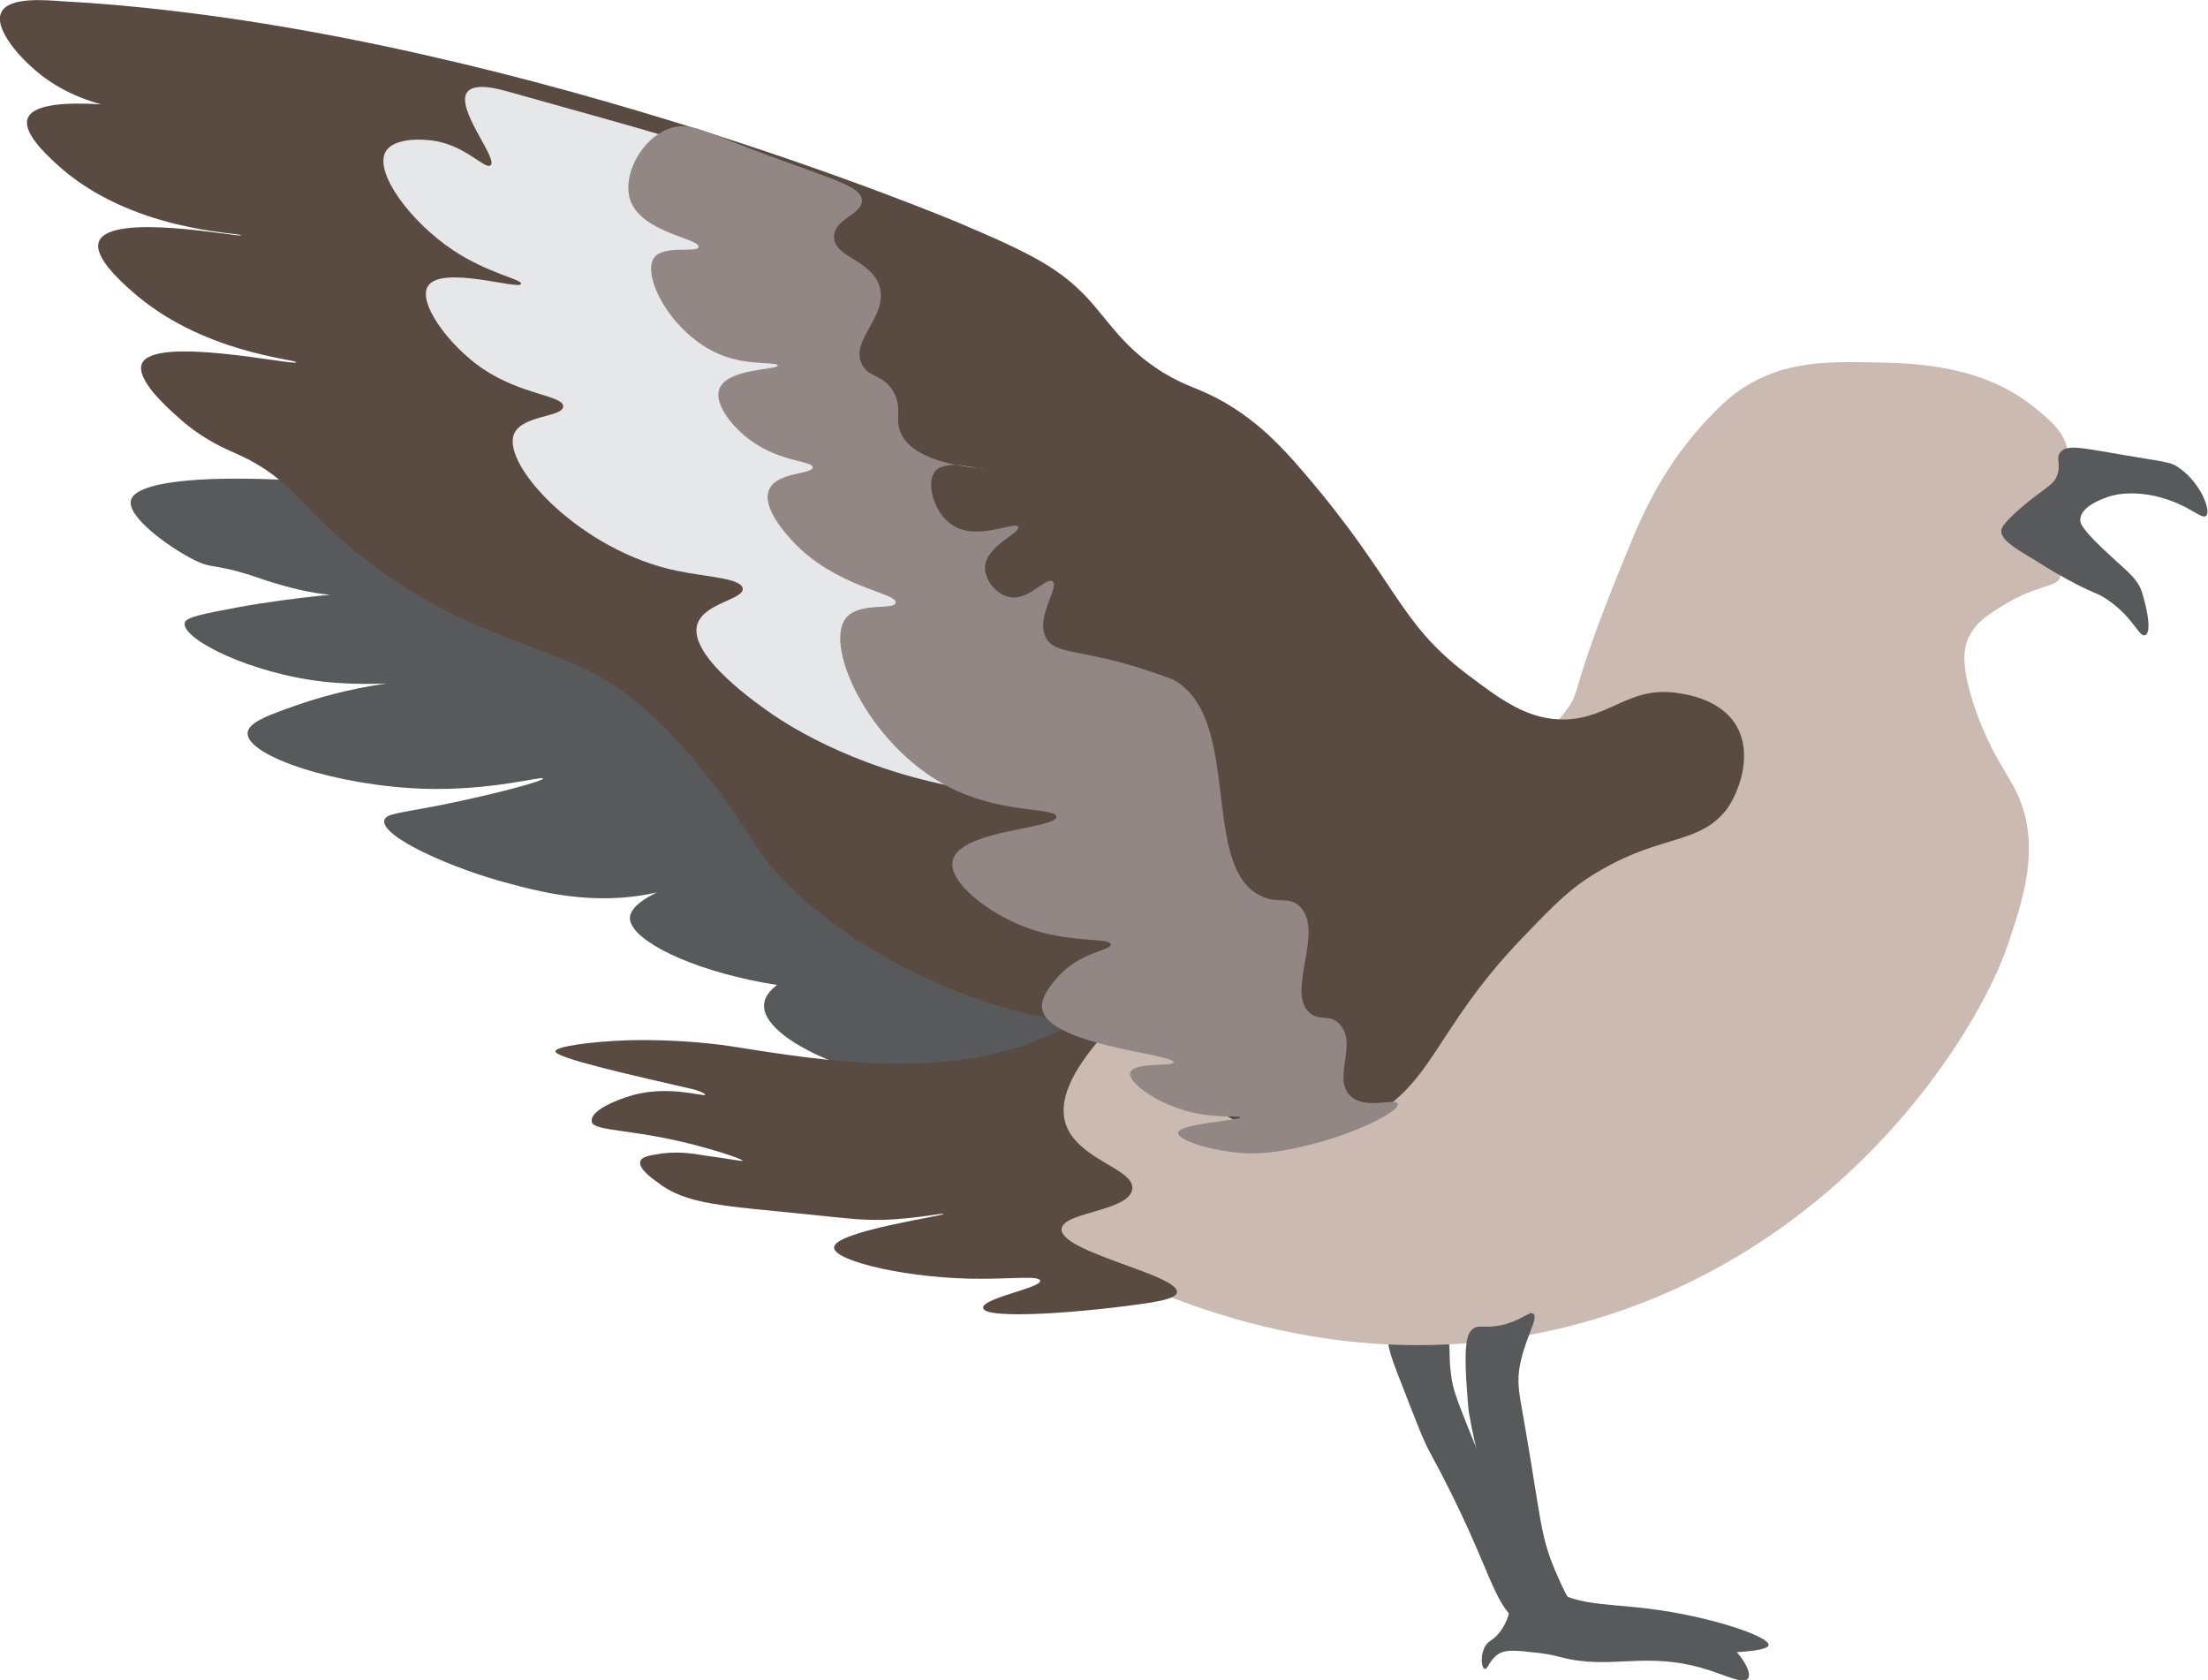 <?xml version="1.0" encoding="utf-8"?>
<!-- Generator: Adobe Illustrator 19.2.1, SVG Export Plug-In . SVG Version: 6.00 Build 0)  -->
<svg version="1.1" id="Layer_14" xmlns="http://www.w3.org/2000/svg" xmlns:xlink="http://www.w3.org/1999/xlink" x="0px" y="0px"
	 viewBox="0 0 340.7 259.2" style="enable-background:new 0 0 340.7 259.2;" xml:space="preserve">
<style type="text/css">
	.st0{fill:#58595B;}
	.st1{fill:#CABAB1;}
	.st2{fill:#594A42;}
	.st3{fill:#E6E7E8;}
	.st4{fill:#928785;}
</style>
<path class="st0" d="M147.2,145.7c-11.9,0.3-29,3.8-29.3,9.3c-0.4,5.5,15.7,12.6,30.7,12.7c15.2,0.1,31.7-7.1,31.3-12.7
	C179.5,149.4,161.2,145.4,147.2,145.7z"/>
<path class="st0" d="M69,76.8c-20.9-3.6-47.6-4.4-48.8,0.4c-0.6,2.5,5.6,7,9.2,8.9c3.7,2,3.2,0.5,11.2,3.3c0,0,10,3.5,14.3,2.1
	c0,0,0,0,0,0c0-0.1-8.8,0.5-18.2,2.2c-5.3,1-8,1.5-8.2,2.4c-0.5,2.5,10.3,7.9,21.7,9.1c8.6,0.9,16.3-0.4,16.3-0.4
	c0,0-9.9,0.2-20.7,4c-4.6,1.6-7.5,2.7-7.6,4.3c-0.1,3.6,13.9,8.2,27.4,8.6c10.2,0.3,18.1-2,18.2-1.6c0.1,0.4-7.3,2.4-15.7,4.1
	c-6.6,1.3-8.6,1.3-8.8,2.4c-0.5,2.5,10.4,7.4,19.2,9.7c5.9,1.6,14.6,3.7,24.4,1c4.1-1.1,8.2-3.1,8.2-3c0,0.1-13.8,3.3-13.9,7.3
	c-0.2,5.9,30,17,58,7.9c10-3.3,16.1-5.3,17.7-10.3C178.2,122.9,124.5,86.5,69,76.8z"/>
<path class="st0" d="M222.9,205.7c-1.9-2.2-6.9-2.2-8.3-0.1c-0.8,1.2-0.4,2.7,1.5,7.5c2.4,6.2,3.6,9.3,4.5,10.9
	c10.6,19.5,9.1,23.9,15.4,27.5c3.2,1.8,8.4,2.4,18.8,3.4c0.7,0.1,4.7,0.4,10,0.2c3.8-0.2,8-0.4,8.1-1.3c0.1-1.3-8.9-4.4-18.5-5.6
	c-7.3-0.9-13.1-0.4-16.6-4.7c-0.3-0.4-0.5-0.7-1.6-2.8c-3.7-7-6.5-12.4-9.7-20.5c-1.6-4-2.4-6.1-2.6-8.1
	C223.4,208.6,224.1,207.1,222.9,205.7z"/>
<path class="st1" d="M314.1,63c-8.2-6.7-18.4-7-25.7-7.1c-6.8-0.1-13-0.1-19.2,3.8c-2.7,1.7-4.4,3.6-6.4,5.7
	c-6.5,7.2-9.6,14.5-11.6,19.4c-9.5,23-6.9,21.3-9.6,24.9c-8.6,11.5-17.8,5.1-37.4,19.4c-2.7,2-10.4,5.4-18.1,12.6
	c-3.9,3.7-4.3,4.8-10,10.1c-7,6.5-10.6,9.9-15.8,11.6c-2.9,1-6.3,1.2-13.2,1.7c-11.1,0.7-13.8-0.2-14.4,1
	c-1.8,3.5,15.1,18.7,35,28.3c10.7,5.2,38,18.5,72,10.8c43.3-9.8,65.5-45.5,70.2-59.7c2.3-6.8,4.9-14.8,1.6-22.5
	c-1.6-3.7-3.9-5.9-6.5-13c-2.7-7.5-2-10.4-1-12.1c1.1-2,2.8-3.1,5.1-4.5c5.1-3.2,8.5-2.8,8.8-4.4c0.6-2.6-4.8-3.6-4.9-7.6
	c-0.1-4.1,5.7-6.4,6-11.2C319.2,67.2,316.3,64.8,314.1,63z"/>
<path class="st0" d="M308.8,81.9c0-0.3,0.1-1,3.1-3.6c3.6-3.1,5.1-3.4,5.6-5.2c0.5-1.6-0.3-2.4,0.4-3.3c0.9-1.2,3.2-0.7,6.9-0.1
	c9.5,1.7,10,1.4,11.6,2.6c3.3,2.4,4.8,6.6,4,7.3c-0.7,0.6-2.6-1.7-7.2-2.9c-4.6-1.2-7.6-0.2-8.3,0.1c-1.1,0.4-3.8,1.5-3.9,3.3
	c-0.1,0.5,0.1,1.3,3.3,4.4c3.3,3.1,4,3.6,4.7,4.4l0,0c0,0,0.8,0.8,1.3,1.9c0.5,1.2,2,6.7,0.7,7.2c-0.9,0.4-1.8-2.7-5.7-5.4
	c-1.9-1.3-2.1-0.9-6.3-3.2c-0.5-0.3-2.6-1.4-5.2-3.1C310.4,84.3,308.8,83.2,308.8,81.9z"/>
<path class="st2" d="M160.6,160.3c-15.3,6.3-32.8,3.5-48,1.1c-0.7-0.1-7.1-1.1-15.6-0.9c-6.1,0.2-11.3,1-11.3,1.7
	c0,1,10.5,3.4,21.4,5.9c0,0,1.7,0.5,1.7,0.8c-0.1,0.4-5.8-1.6-11.6,0.2c-2,0.6-6.1,2.2-5.9,3.9c0.1,1.7,6.8,1,17.9,4.2
	c2.9,0.8,5.4,1.7,5.4,1.9c0,0.1-2.1-0.3-6.4-0.9c-1.7-0.3-4.1-0.6-6.9-0.1c-2,0.3-2.4,0.7-2.5,1.1c-0.3,1.1,1.8,2.6,2.5,3.1
	c4.5,3.6,10.1,3.7,23.7,5.1c5.9,0.6,7.9,0.9,11.6,0.8c5-0.2,9-1.1,9-0.9c0.1,0.3-17,2.7-16.9,5.2c0,2.1,11.8,4.9,23.1,4.8
	c4.2,0,8.6-0.5,8.7,0.3c0.2,1.1-9,2.7-8.8,4.2c0.2,1.9,15.8,0.7,25.7-0.8c1.7-0.3,4.1-0.7,4.2-1.6c0.4-2.7-18.1-6.2-17.8-9.8
	c0.2-2.6,10.4-2.7,10.9-6.1c0.5-3.2-8.5-4.5-10.3-10.2c-2.6-8.6,13.6-20,12.5-21.5C175.8,150.7,169.5,156.7,160.6,160.3z"/>
<path class="st0" d="M227.2,205.1c-0.6,0.5-1.4,1.5-0.9,8.6c0.2,2.4,0.2,3.6,0.5,5c1.5,8.9,7.4,26.5,5.9,30.7
	c-0.6,1.8-1.6,2.8-1.6,2.8c-0.8,0.9-1.3,0.9-1.8,1.6c-1,1.5-0.7,3.6-0.2,3.7c0.5,0.1,0.7-1.4,2.1-2.3c0.8-0.5,1.8-0.7,5-0.3
	c2.1,0.2,3.2,0.4,4.7,0.8c7.7,2,13-1,22.2,1.8c3.3,1,5.9,2.4,6.6,1.5c0.6-0.8-0.5-2.6-1.3-3.6c-1.7-2.2-4.4-3.6-9.9-4.6
	c-8.8-1.6-11.7,0.1-15-2.5c-1.4-1.1-2.1-2.7-3.5-5.9c-2.3-5.4-2.2-7.8-4.6-21.8c-0.9-5.3-1.3-6.6-1-9.2c0.7-4.7,3.1-8,2.2-8.7
	c-0.6-0.5-1.8,1.1-5.1,1.8C228.7,205,228.1,204.3,227.2,205.1z"/>
<path class="st2" d="M268,112.1c-2.4-4.3-8-5-9.3-5.2c-7.3-1-10.2,3.8-17,4.1c-5.9,0.2-10.2-3.1-15.5-7.1
	c-10.6-8.1-10.6-14.2-25.1-31.1c-3.6-4.2-7.1-7.8-12.3-10.8c-4.1-2.3-5.5-2.2-9.3-4.5c-6.1-3.8-8.2-7.7-11.7-11.5
	c-4.3-4.6-8.7-6.9-19.8-11.6c0,0-72.5-30.6-138.3-34.2C6.8,0,1.4-0.5,0.2,1.9C-1,4.4,3.1,9.2,6.9,12c8.2,6,18.7,5.3,18.7,5.3
	c0,0-19.5-3.5-21.3,0.9c-0.9,2.2,2.8,5.6,4.3,7C20,35.8,37.2,35.9,37.2,36.3c0,0.4-20-3.6-21.9,0.9c-1,2.3,3.2,6.1,4.9,7.6
	c10.8,9.7,25.5,10.6,25.5,11.1c-0.1,0.6-21.9-4.2-23.8,0.2c-1,2.4,3.9,6.8,5.5,8.2c3.8,3.5,7.5,5,9.3,5.8c8.4,3.8,9.7,8.2,18.5,15.3
	c4.5,3.6,11.3,8.3,21.1,12.2c9.6,3.9,15.3,5.1,22.3,11c4.2,3.5,7.8,7.8,9.2,9.5c4.7,5.7,7.3,10.1,8.6,12
	c11.5,17.7,43.2,29.8,55.2,27.2c1.1-0.2,4.8-1.2,7.5,0.8c2.1,1.5,1.9,3.7,3,6.3c2.7,6.4,10.3,10.2,16.1,10.9
	c5.4,0.7,9.7-1.3,11.9-2.3c11.1-5.2,11-14,24.9-28.4c5-5.2,7.5-7.8,12.1-10.4c9.4-5.5,15.5-3.9,19.6-9.7
	C268.8,121.2,270.2,116,268,112.1z"/>
<path class="st3" d="M105.8,22.3c-1.1-0.8-1.4-0.9-26.8-8c-2.1-0.6-5.7-1.6-6.9-0.1c-1.9,2.5,4.8,10.3,3.6,11.3
	c-0.9,0.8-4.2-3.6-9.9-3.9c-0.9-0.1-5.1-0.3-6.3,1.8c-1.8,3.2,3.8,10.8,10.4,15.2c5.4,3.6,10.7,4.5,10.5,5.2c-0.2,1-12.4-3-14.4,0.4
	c-1.5,2.5,3.1,9,8.5,12.7c6.1,4.1,12.4,4.1,12.4,5.8c0,1.7-6.4,1.3-7.6,4.3c-1.9,4.8,10.4,18.1,25.3,21.1c4.3,0.9,9.8,1.1,10,2.7
	c0.2,1.7-5.9,2.2-7,5.5c-1.5,4.9,9.4,12.4,11.7,14c2.4,1.6,13.8,9.2,32.3,11.8c7,1,7,0.1,20.6,1.6c9.6,1,13.4,1.9,13.7,0.9
	c0.9-2.3-17.8-7.1-33.4-23.1c-7.6-7.8-11.8-15.5-18.9-28.5c-4.4-8-5.1-10.6-14.5-29C110.5,26.6,108.9,24.5,105.8,22.3z"/>
<path class="st4" d="M133,31c0-2.6-5.7-3.5-19.9-9.1c-5.5-2.2-7.5-3-10-2c-4.2,1.6-7.2,7.3-5.8,11.1c1.8,4.9,10.7,5.8,10.5,7.1
	c-0.2,1-5.4-0.4-6.9,1.7c-2,3,3.2,12.5,11,15.2c4,1.4,8.1,0.8,8.1,1.4c0,0.7-7.8,0.4-9,3.6c-0.9,2.4,2.2,6.1,4.9,8
	c4.5,3.3,9.5,3.1,9.5,4.1c0,1.1-5.5,0.7-6.7,3.4c-1.3,2.8,2.8,7.1,3.6,8c6.7,7.2,16.1,7.9,15.9,9.5c-0.2,1.2-5.7-0.2-7.7,2.4
	c-3.5,4.5,4.1,20.7,17.1,26.6c7.6,3.5,15.3,2.6,15.4,4c0.1,1.9-15,2-16,6.8c-0.7,3.4,5.6,8.1,11.1,10.2c6.7,2.6,13.2,1.6,13.3,2.7
	c0.1,1-4.9,1.1-8.4,5.3c-1.1,1.3-2.4,2.9-2.2,4.6c0.9,5.7,20.4,7,20.3,8.3c-0.1,0.7-6.2-0.1-6.7,1.6c-0.4,1.4,3.5,4.2,7.4,5.5
	c5,1.8,9.5,1,9.6,1.4c0,0.5-9.5,0.9-9.6,2.4c-0.1,1.1,5.1,2.8,10,3.1c1.2,0.1,4.3,0.2,9.6-1.1c7.6-1.8,14.6-5.3,14.3-6.5
	c-0.3-1-5.3,1.1-7.5-1.4c-2.5-2.7,1.3-8-1.5-10.9c-1.5-1.6-3-0.4-4.6-1.7c-3.7-3.3,2.2-12.3-1.4-16.3c-1.7-1.9-3.5-0.4-6.2-1.8
	c-9.3-4.5-2.8-27-13.2-33.2c-0.7-0.4-2.1-0.8-5-1.8c-9.7-3.1-13.6-2.2-14.9-4.8c-1.7-3.2,2.2-7.9,1-8.7c-1.1-0.7-3.7,3.1-6.7,2.4
	c-2-0.4-3.8-2.7-3.7-4.6c0.1-3.3,5.5-5.2,5.1-6.2c-0.4-1-6.2,2.2-10-0.2c-3-1.8-4.3-6.6-2.8-8.4c1.8-2.1,7.5-0.1,7.5-0.3
	c0-0.2-10.6-0.5-12.8-5.6c-1-2.2,0.3-3.7-1.1-6.3c-1.6-2.8-3.9-2.2-4.9-4.3c-1.9-3.7,4.1-7.4,2.7-12c-1.2-4.1-7-4.5-7-7.6
	C128.6,33.8,132.9,33.2,133,31z"/>
</svg>
